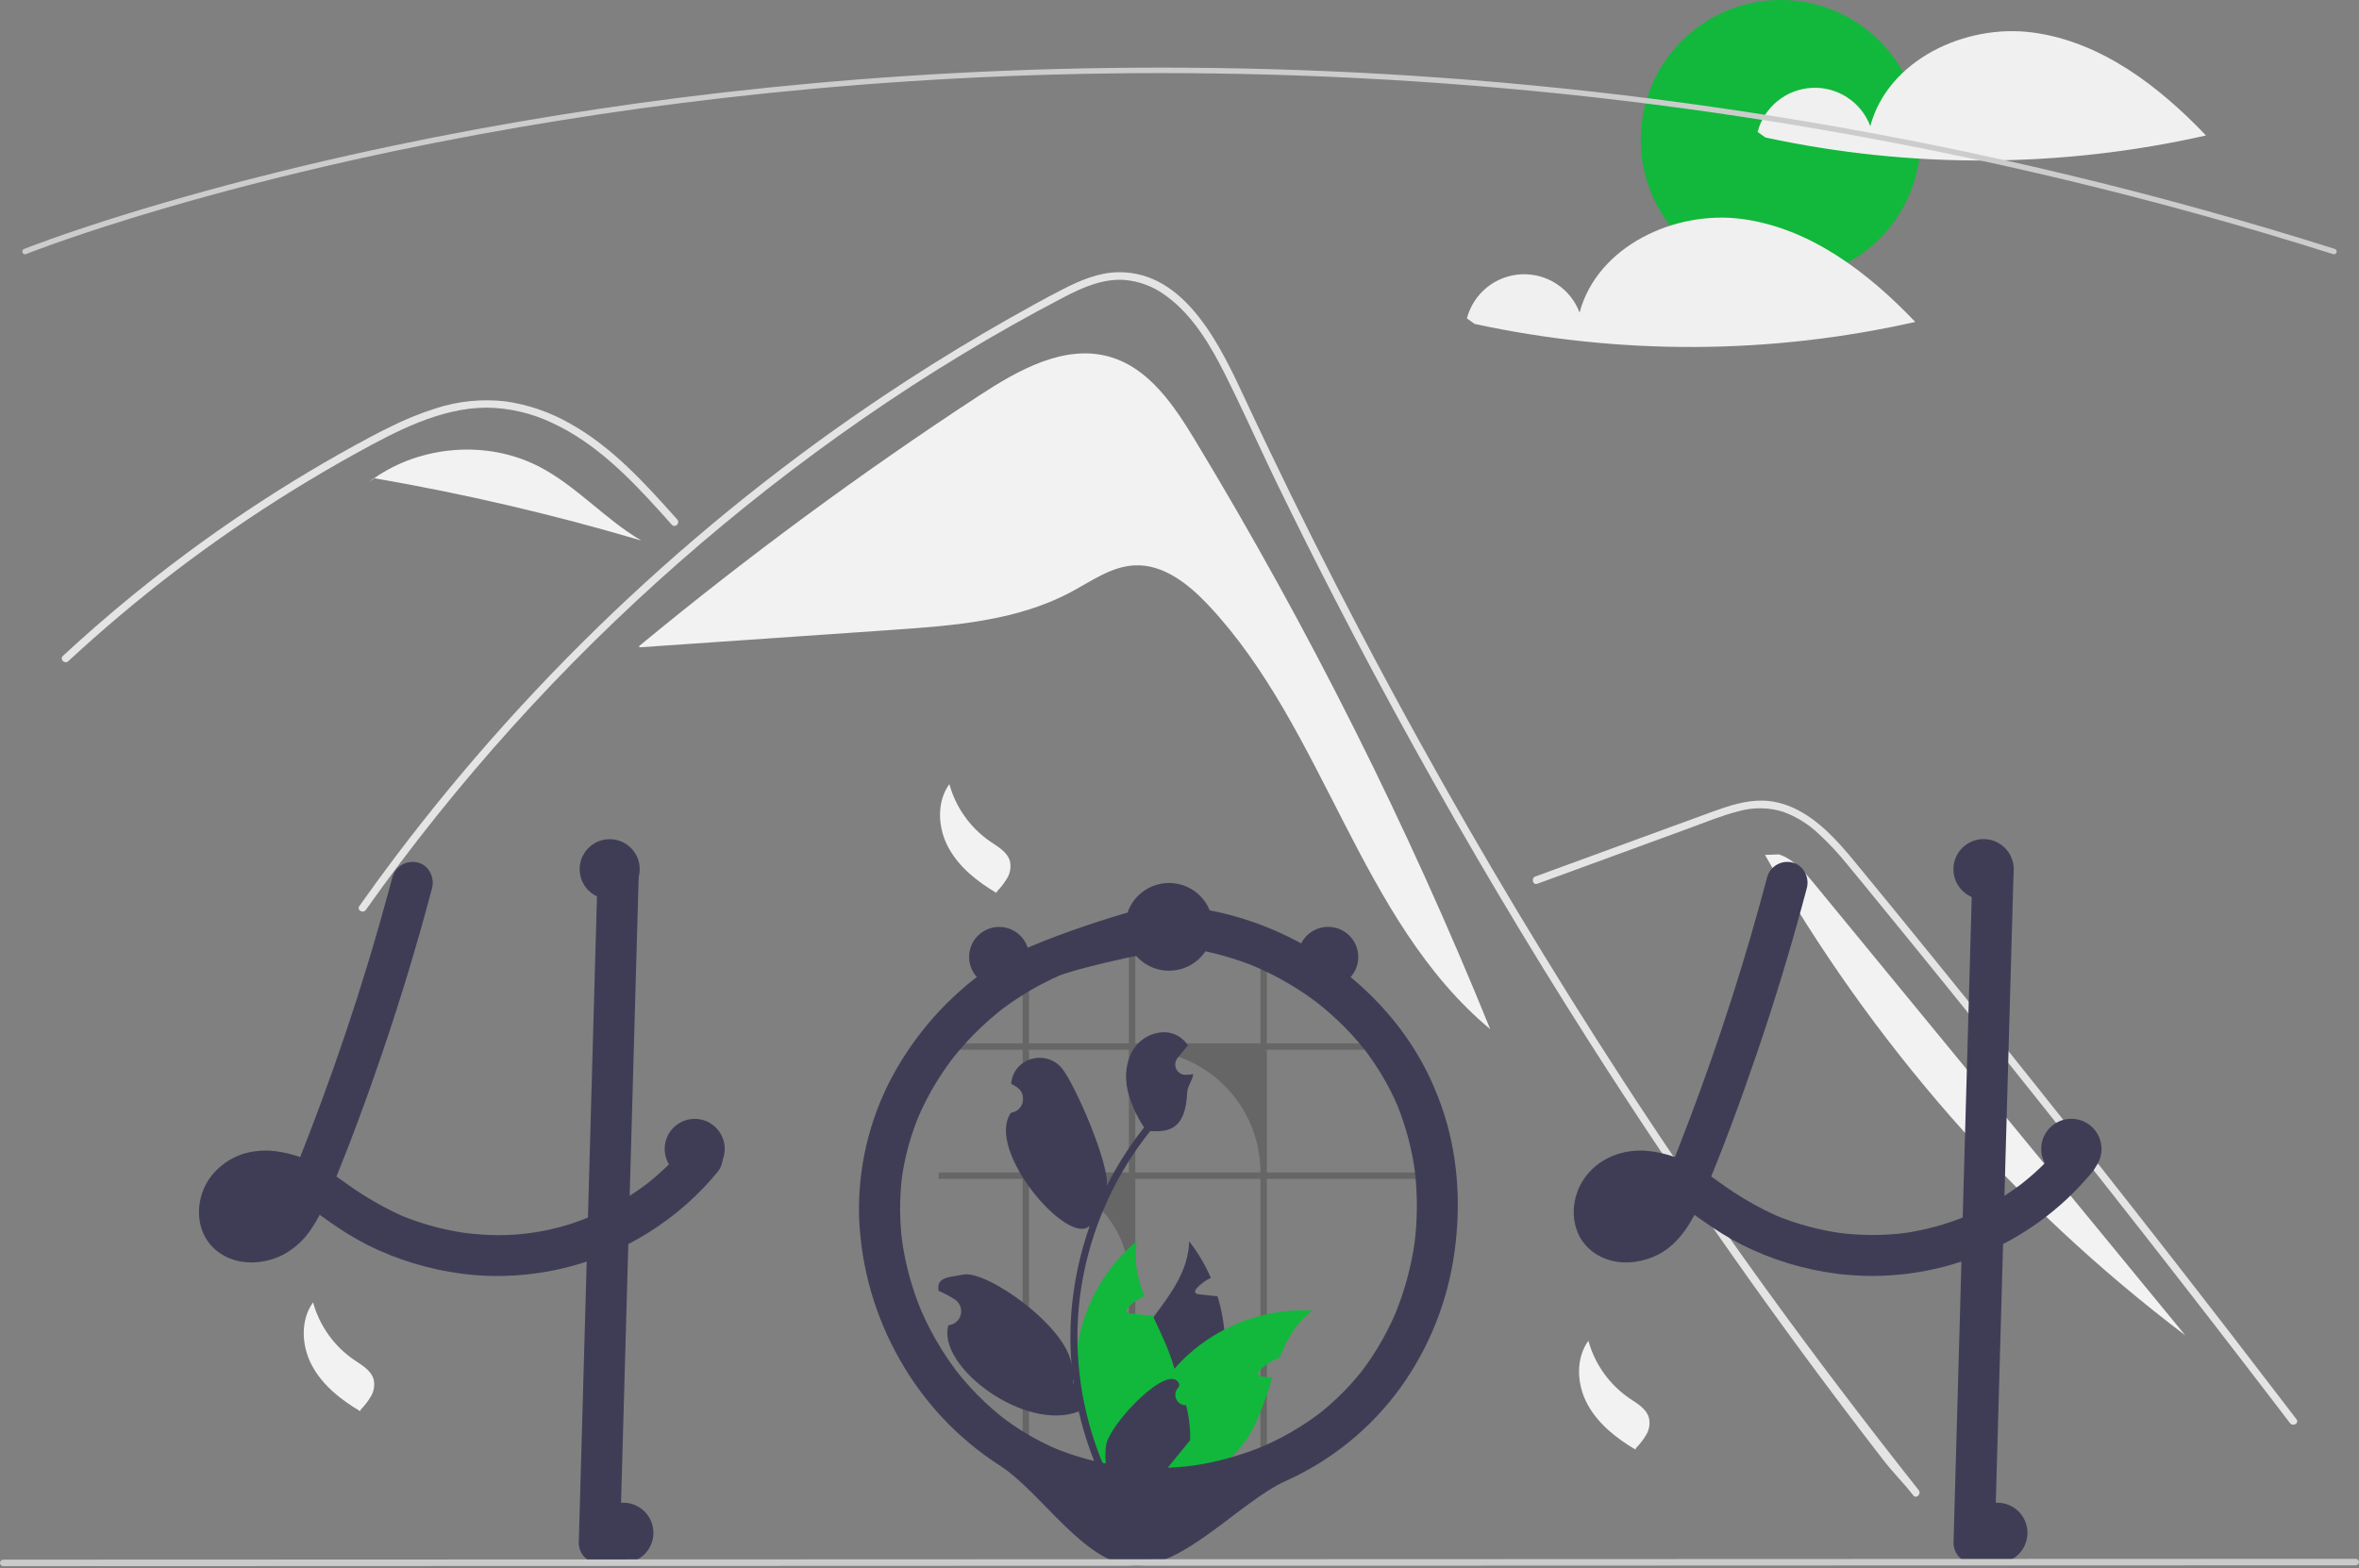 <svg width="400" height="266" viewBox="0 0 400 266" fill="none" xmlns="http://www.w3.org/2000/svg">
  <rect x="0" y="0" width="400" height="266" fill="#808080" stroke="none"/>
  <g clip-path="url(#clip0_1156_7985)">
  <path d="M202.637 74.652C199.07 68.754 194.844 62.455 188.225 60.529C180.56 58.299 172.687 62.73 166.008 67.102C146.034 80.18 126.8 94.351 108.392 109.553L108.412 109.782C122.743 108.794 137.074 107.806 151.406 106.817C161.76 106.103 172.47 105.291 181.621 100.392C185.093 98.534 188.478 96.051 192.412 95.878C197.301 95.663 201.563 99.077 204.913 102.644C224.727 123.743 230.461 156.01 252.691 174.547C238.673 139.978 221.936 106.575 202.637 74.652Z" fill="#F2F2F2"/>
  <path d="M324.432 253.615C322.241 250.848 321.346 250.2 319.185 247.408C301.586 224.646 285.045 201.116 269.561 176.817C259.043 160.315 249.048 143.495 239.573 126.358C235.063 118.211 230.676 110 226.413 101.725C223.104 95.309 219.87 88.855 216.71 82.362C215.806 80.507 214.928 78.644 214.054 76.777C211.995 72.386 209.974 67.973 207.804 63.642C205.331 58.705 202.321 53.529 197.781 50.213C195.715 48.641 193.244 47.691 190.657 47.471C186.961 47.233 183.55 48.759 180.344 50.426C156.888 62.657 134.928 77.992 115.066 95.441C95.153 112.93 77.354 132.688 62.032 154.312C61.563 154.981 60.454 154.342 60.927 153.668C62.79 151.033 64.69 148.427 66.627 145.849C90.711 113.818 120.242 86.273 153.87 64.473C159.527 60.807 165.291 57.312 171.161 53.99C174.12 52.314 177.092 50.66 180.114 49.108C183.077 47.587 186.223 46.218 189.608 46.167C201.127 45.988 207.092 59.033 211.189 67.811C212.476 70.574 213.779 73.328 215.098 76.073C220.082 86.497 225.257 96.825 230.625 107.058C233.937 113.376 237.322 119.658 240.78 125.902C251.54 145.346 262.977 164.397 275.09 183.054C291.137 207.768 307.056 229.6 325.336 252.711C325.839 253.351 324.94 254.263 324.432 253.615Z" fill="#E4E4E4"/>
  <path d="M113.928 88.999C113.258 88.254 112.593 87.507 111.92 86.761C106.608 80.887 100.908 75.08 93.613 71.712C90.135 70.056 86.338 69.175 82.486 69.133C78.505 69.146 74.612 70.19 70.933 71.653C69.194 72.347 67.493 73.136 65.817 73.976C63.903 74.939 62.023 75.967 60.151 77.003C56.639 78.947 53.171 80.976 49.749 83.091C42.941 87.299 36.346 91.827 29.964 96.677C26.655 99.193 23.415 101.791 20.243 104.471C17.293 106.96 14.403 109.517 11.572 112.14C10.967 112.699 10.063 111.795 10.668 111.236C11.414 110.542 12.169 109.851 12.924 109.169C15.055 107.242 17.221 105.352 19.421 103.499C23.432 100.114 27.548 96.859 31.767 93.736C38.328 88.876 45.115 84.346 52.128 80.145C55.633 78.047 59.185 76.038 62.786 74.117C63.873 73.537 64.973 72.97 66.086 72.433C68.611 71.159 71.234 70.091 73.93 69.24C77.75 68.004 81.791 67.607 85.778 68.076C89.627 68.636 93.336 69.919 96.709 71.857C103.871 75.86 109.426 82.05 114.831 88.091C115.377 88.705 114.478 89.613 113.928 88.999Z" fill="#E4E4E4"/>
  <path d="M260.677 149.877L277.84 143.6L286.361 140.483C289.136 139.468 291.905 138.313 294.774 137.586C297.267 136.874 299.914 136.907 302.388 137.683C304.595 138.5 306.614 139.752 308.327 141.364C310.077 142.976 311.705 144.715 313.198 146.567C315.054 148.796 316.881 151.049 318.717 153.295C326.295 162.562 333.823 171.869 341.301 181.216C348.78 190.564 356.208 199.951 363.586 209.378C370.983 218.828 378.328 228.317 385.623 237.846C386.516 239.013 387.409 240.181 388.301 241.35C388.794 241.995 389.905 241.359 389.406 240.704C382.057 231.079 374.658 221.494 367.207 211.948C359.738 202.379 352.217 192.851 344.644 183.364C337.072 173.876 329.449 164.43 321.774 155.025C319.862 152.682 317.947 150.341 316.029 148.004C314.411 146.031 312.811 144.038 311.036 142.202C307.778 138.833 303.708 135.856 298.836 135.775C295.971 135.727 293.199 136.636 290.537 137.599C287.668 138.637 284.806 139.694 281.94 140.742L264.658 147.064L260.338 148.644C259.571 148.924 259.902 150.161 260.678 149.877L260.677 149.877Z" fill="#E4E4E4"/>
  <path d="M91.355 79.104C82.633 74.622 71.464 75.5 63.45 81.1C78.737 83.737 93.856 87.266 108.732 91.668C102.555 88.049 97.723 82.377 91.355 79.104Z" fill="#F2F2F2"/>
  <path d="M63.364 81.085L61.685 82.449C62.253 81.972 62.843 81.524 63.45 81.1C63.421 81.095 63.393 81.089 63.364 81.085Z" fill="#F2F2F2"/>
  <path d="M307.681 149.94C305.992 147.884 304.165 145.73 301.638 144.895L299.279 144.988C317.238 176.722 341.493 204.451 370.555 226.474C349.597 200.962 328.639 175.451 307.681 149.94Z" fill="#F2F2F2"/>
  <path d="M160.975 132.975C162.067 136.942 164.527 140.394 167.919 142.722C169.23 143.615 170.782 144.471 171.231 145.993C171.467 146.963 171.321 147.987 170.824 148.853C170.328 149.708 169.725 150.496 169.029 151.198L168.965 151.436C165.711 149.507 162.614 147.067 160.817 143.739C159.019 140.41 158.768 136.047 160.975 132.975" fill="#F2F2F2"/>
  <path d="M269.331 227.379C270.423 231.346 272.882 234.798 276.274 237.126C277.586 238.019 279.138 238.876 279.586 240.398C279.822 241.368 279.677 242.391 279.18 243.257C278.684 244.112 278.081 244.9 277.384 245.602L277.321 245.84C274.066 243.911 270.97 241.472 269.172 238.143C267.374 234.814 267.123 230.452 269.331 227.379" fill="#F2F2F2"/>
  <path d="M53.085 220.869C54.176 224.835 56.636 228.288 60.028 230.615C61.34 231.508 62.892 232.365 63.34 233.887C63.576 234.857 63.431 235.881 62.934 236.747C62.438 237.602 61.835 238.39 61.138 239.091L61.075 239.329C57.82 237.401 54.724 234.961 52.926 231.632C51.128 228.304 50.877 223.941 53.085 220.869" fill="#F2F2F2"/>
  <path d="M301.93 47.435C315.029 47.435 325.647 36.816 325.647 23.717C325.647 10.619 315.029 0 301.93 0C288.831 0 278.213 10.619 278.213 23.717C278.213 36.816 288.831 47.435 301.93 47.435Z" fill="#11B83B"/>
  <path d="M344.731 5.52C333.236 3.966 320.113 10.179 317.134 21.389C316.383 19.396 315.019 17.693 313.237 16.527C311.455 15.36 309.348 14.79 307.221 14.899C305.094 15.008 303.057 15.791 301.403 17.134C299.75 18.477 298.567 20.31 298.024 22.37L299.34 23.312C323.972 28.639 349.47 28.524 374.053 22.974C366.058 14.572 356.225 7.074 344.731 5.52Z" fill="#F0F0F0"/>
  <path d="M295.436 37.143C283.941 35.59 270.819 41.802 267.839 53.012C267.089 51.019 265.724 49.316 263.942 48.15C262.16 46.983 260.053 46.413 257.926 46.522C255.799 46.632 253.762 47.414 252.109 48.757C250.455 50.1 249.272 51.933 248.729 53.993L250.045 54.935C274.677 60.262 300.176 60.147 324.759 54.597C316.763 46.195 306.93 38.697 295.436 37.143Z" fill="#F0F0F0"/>
  <path d="M395.759 43.123C395.711 43.123 395.664 43.115 395.618 43.101C272.657 4.215 164.284 9.3 95.023 20.413C85.597 21.925 76.146 23.671 66.932 25.604C64.58 26.096 62.139 26.625 59.679 27.174C56.74 27.829 53.841 28.503 51.061 29.177C49.86 29.461 48.682 29.748 47.529 30.037C45.781 30.468 44.008 30.918 42.106 31.412C39.982 31.959 37.824 32.534 35.69 33.119C35.682 33.122 35.674 33.124 35.666 33.126L35.666 33.127C33.256 33.785 30.859 34.462 28.54 35.138C27.286 35.5 26.074 35.858 24.913 36.211C24.784 36.246 24.669 36.281 24.552 36.316L24.303 36.392C24.159 36.436 24.016 36.48 23.873 36.52L23.864 36.523L23.864 36.523L23.487 36.641C23.037 36.777 22.598 36.91 22.166 37.043C10.752 40.561 4.477 43.065 4.415 43.089C4.358 43.112 4.297 43.123 4.236 43.123C4.175 43.122 4.115 43.109 4.059 43.085C4.003 43.061 3.952 43.026 3.909 42.983C3.866 42.939 3.833 42.887 3.81 42.831C3.787 42.774 3.776 42.713 3.777 42.652C3.777 42.591 3.79 42.531 3.814 42.475C3.838 42.419 3.873 42.368 3.916 42.325C3.96 42.282 4.012 42.248 4.069 42.226C4.131 42.201 10.437 39.685 21.893 36.153C22.326 36.02 22.766 35.887 23.218 35.751L23.568 35.642C23.58 35.637 23.593 35.633 23.605 35.63C23.747 35.589 23.888 35.546 24.032 35.503L24.282 35.427C24.407 35.389 24.529 35.352 24.655 35.317C25.807 34.967 27.023 34.608 28.281 34.245C30.6 33.568 33 32.891 35.412 32.232C35.42 32.229 35.427 32.227 35.435 32.225V32.225C37.576 31.637 39.742 31.061 41.873 30.511C43.777 30.017 45.554 29.566 47.305 29.134C48.464 28.845 49.643 28.558 50.844 28.272C53.627 27.597 56.533 26.922 59.476 26.267C61.941 25.716 64.385 25.187 66.741 24.694C75.969 22.758 85.435 21.009 94.875 19.495C164.236 8.366 272.765 3.272 395.899 42.214C396.005 42.248 396.095 42.318 396.154 42.412C396.212 42.507 396.235 42.619 396.218 42.729C396.201 42.838 396.146 42.938 396.061 43.011C395.977 43.083 395.87 43.123 395.759 43.123Z" fill="#CCCCCC"/>
  <path d="M122.302 195.245C122.141 194.774 121.87 194.348 121.511 194.003C121.379 193.88 121.236 193.77 121.083 193.673C119.87 192.864 118.056 192.682 116.903 193.673C116.786 193.774 116.679 193.884 116.582 194.003C116.238 194.426 115.884 194.84 115.521 195.245C114.926 195.924 114.317 196.579 113.68 197.217C113.498 197.393 113.317 197.575 113.131 197.751C113.024 197.858 112.917 197.961 112.81 198.063C112.401 198.454 111.982 198.83 111.559 199.202C111.336 199.402 111.113 199.598 110.885 199.788C110.545 200.072 110.206 200.356 109.862 200.63C109.829 200.653 109.797 200.677 109.764 200.704C109.755 200.709 109.75 200.718 109.741 200.723C109.736 200.723 109.732 200.723 109.727 200.732C109.714 200.737 109.703 200.745 109.694 200.756C109.592 200.825 109.522 200.872 109.471 200.914C109.49 200.904 109.508 200.89 109.527 200.881C109.443 200.946 109.355 201.011 109.271 201.076C108.457 201.676 107.625 202.253 106.774 202.792C104.668 204.14 102.457 205.314 100.161 206.304C100.007 206.364 99.849 206.429 99.691 206.49C93.68 208.952 87.16 209.913 80.694 209.289C80.034 209.238 79.373 209.168 78.713 209.08C77.95 208.968 77.192 208.833 76.439 208.68C73.571 208.108 70.764 207.261 68.059 206.15C64.674 204.6 61.455 202.712 58.451 200.514C57.986 200.184 57.516 199.853 57.047 199.533C57.581 198.221 58.107 196.91 58.618 195.589C58.874 194.952 59.121 194.315 59.362 193.673C61.264 188.73 63.05 183.74 64.762 178.731C66.492 173.657 68.124 168.554 69.659 163.422C69.817 162.901 69.97 162.38 70.119 161.859C70.924 159.148 71.695 156.431 72.435 153.707C72.505 153.442 72.579 153.181 72.644 152.916C72.858 152.135 73.067 151.354 73.272 150.573C73.737 148.81 72.686 146.703 70.835 146.28C69.944 146.052 68.999 146.178 68.199 146.633C67.399 147.087 66.807 147.834 66.547 148.717C66.347 149.47 66.147 150.219 65.943 150.973C64.962 154.614 63.929 158.243 62.846 161.859C62.688 162.38 62.529 162.901 62.371 163.422C59.981 171.3 57.357 179.098 54.498 186.818C54.154 187.753 53.805 188.685 53.452 189.613C53.28 190.069 53.108 190.525 52.931 190.98C52.591 191.878 52.243 192.775 51.894 193.673C51.694 194.198 51.489 194.724 51.285 195.245C51.15 195.575 51.02 195.905 50.889 196.231C49.563 195.755 48.19 195.424 46.792 195.245L46.569 195.217C45.486 195.087 44.39 195.096 43.309 195.245C41.691 195.434 40.135 195.975 38.749 196.832C37.364 197.689 36.184 198.839 35.292 200.202C33.073 203.695 33.101 208.689 36.212 211.656C39.417 214.712 44.267 214.688 48.039 212.777C50.037 211.696 51.722 210.116 52.931 208.192C53.394 207.494 53.819 206.772 54.205 206.029C54.303 206.094 54.4 206.159 54.498 206.229C54.87 206.49 55.242 206.755 55.609 207.015C57.75 208.566 60.006 209.951 62.357 211.159C67.413 213.672 72.856 215.318 78.457 216.028C78.583 216.042 78.704 216.06 78.829 216.074C79.448 216.153 80.071 216.214 80.694 216.265C89.633 216.938 98.583 215.109 106.541 210.982C107.216 210.633 107.884 210.267 108.546 209.884C109.573 209.289 110.578 208.657 111.559 207.987C112.094 207.624 112.615 207.257 113.131 206.871C115.387 205.209 117.489 203.35 119.414 201.314C120.144 200.546 120.843 199.754 121.511 198.937C122.143 198.269 122.507 197.392 122.534 196.472C122.531 196.053 122.452 195.637 122.302 195.245ZM45.295 206.322C45.392 206.252 45.49 206.178 45.583 206.104C45.555 206.173 45.42 206.252 45.295 206.322H45.295ZM46.788 204.82C46.681 204.941 46.583 205.062 46.476 205.183C46.151 205.547 45.801 205.889 45.43 206.206C45.379 206.252 45.323 206.299 45.267 206.341C45.266 206.341 45.266 206.341 45.265 206.341C45.265 206.341 45.264 206.342 45.264 206.342C45.263 206.343 45.263 206.343 45.263 206.344C45.262 206.344 45.262 206.345 45.262 206.345C45.195 206.375 45.13 206.41 45.067 206.448C44.867 206.569 44.662 206.68 44.453 206.783C44.043 206.933 43.622 207.05 43.193 207.131C42.863 207.155 42.532 207.159 42.202 207.141H42.193C41.965 207.09 41.74 207.028 41.519 206.955C41.407 206.899 41.3 206.834 41.193 206.769C41.151 206.731 41.114 206.694 41.091 206.671C41.045 206.629 41.003 206.584 40.965 206.536C40.965 206.535 40.965 206.535 40.965 206.534C40.965 206.534 40.964 206.533 40.964 206.533C40.964 206.532 40.963 206.532 40.962 206.532C40.962 206.532 40.961 206.531 40.961 206.531C40.91 206.438 40.854 206.345 40.803 206.252C40.8 206.25 40.798 206.247 40.798 206.243C40.761 206.127 40.728 206.006 40.7 205.885C40.69 205.673 40.692 205.46 40.705 205.248C40.767 204.951 40.851 204.659 40.956 204.374C41.05 204.172 41.157 203.976 41.277 203.788C41.286 203.769 41.333 203.695 41.384 203.611C41.389 203.606 41.389 203.606 41.389 203.602C41.458 203.523 41.528 203.439 41.602 203.365C41.728 203.225 41.863 203.104 41.998 202.979C42.26 202.807 42.532 202.65 42.812 202.509C43.255 202.351 43.711 202.228 44.174 202.141C44.857 202.087 45.543 202.093 46.225 202.16C46.871 202.272 47.508 202.429 48.132 202.63C47.754 203.364 47.323 204.069 46.843 204.741C46.825 204.769 46.806 204.797 46.788 204.82ZM41.616 203.29C41.575 203.356 41.527 203.417 41.472 203.471C41.509 203.403 41.558 203.341 41.616 203.29Z" fill="#3F3D56"/>
  <path d="M108.322 147.75C108.281 149.21 108.239 150.67 108.197 152.13C108.108 155.372 108.017 158.615 107.922 161.859C107.825 165.51 107.723 169.159 107.616 172.806C107.564 174.69 107.512 176.573 107.457 178.456C107.313 183.53 107.171 188.602 107.03 193.673C107.016 194.198 106.997 194.719 106.983 195.245C106.913 197.761 106.844 200.276 106.774 202.792C106.695 205.522 106.617 208.252 106.541 210.982C106.485 213.028 106.428 215.076 106.369 217.125C105.951 231.974 105.532 246.823 105.114 261.672C105.096 262.591 104.723 263.468 104.072 264.118C103.422 264.769 102.545 265.142 101.626 265.159C100.703 265.152 99.82 264.782 99.168 264.13C98.515 263.477 98.145 262.594 98.138 261.672C98.371 253.319 98.606 244.967 98.845 236.615C99.054 229.063 99.266 221.51 99.482 213.958C99.552 211.47 99.621 208.98 99.691 206.489C99.798 202.741 99.904 198.993 100.007 195.245C100.021 194.719 100.04 194.198 100.054 193.673C100.063 193.212 100.077 192.757 100.091 192.296C100.296 185.018 100.5 177.739 100.705 170.458C100.789 167.593 100.869 164.727 100.947 161.859C101.04 158.59 101.133 155.322 101.226 152.056C101.268 150.619 101.305 149.187 101.347 147.75C101.364 146.83 101.738 145.953 102.388 145.303C103.038 144.653 103.915 144.279 104.835 144.262C105.757 144.269 106.64 144.639 107.293 145.292C107.945 145.944 108.315 146.827 108.322 147.75Z" fill="#3F3D56"/>
  <path d="M299.655 148.718C295.998 162.566 291.627 176.217 286.559 189.614C285.161 193.31 283.73 196.998 282.201 200.641L282.552 199.808C281.87 201.544 280.998 203.199 279.953 204.743C279.882 204.843 279.81 204.941 279.736 205.039C280.097 204.577 280.166 204.486 279.942 204.765C279.824 204.905 279.707 205.045 279.585 205.182C279.259 205.546 278.91 205.888 278.539 206.206C278.446 206.286 278.351 206.364 278.254 206.441L278.691 206.102C278.64 206.221 278.285 206.379 278.174 206.447C277.816 206.663 277.442 206.853 277.056 207.014L277.889 206.662C277.256 206.917 276.596 207.098 275.921 207.202L276.848 207.077C276.186 207.169 275.514 207.176 274.85 207.099L275.777 207.223C275.233 207.148 274.701 207.005 274.193 206.797L275.027 207.148C274.756 207.03 274.495 206.891 274.246 206.732C274.12 206.649 273.732 206.356 274.239 206.743C274.766 207.146 274.307 206.778 274.198 206.671C274.108 206.582 274.026 206.485 273.938 206.394C273.528 205.973 274.401 207.118 274.123 206.626C273.973 206.379 273.837 206.125 273.714 205.865L274.066 206.698C273.906 206.301 273.792 205.888 273.727 205.465L273.852 206.392C273.785 205.866 273.785 205.334 273.85 204.809L273.726 205.736C273.811 205.149 273.966 204.574 274.188 204.024L273.837 204.858C273.991 204.488 274.175 204.13 274.385 203.789C274.481 203.612 274.595 203.445 274.723 203.29C274.746 203.298 274.133 203.994 274.459 203.643C274.544 203.551 274.623 203.454 274.709 203.363C274.847 203.217 274.994 203.083 275.14 202.945C275.625 202.483 274.46 203.394 275.02 203.028C275.427 202.761 275.854 202.528 276.299 202.331L275.466 202.683C276.21 202.377 276.991 202.167 277.789 202.06L276.861 202.184C277.86 202.069 278.87 202.081 279.866 202.22L278.939 202.095C280.2 202.286 281.433 202.633 282.609 203.127L281.776 202.776C284.282 203.852 286.502 205.45 288.718 207.016C290.858 208.566 293.113 209.951 295.464 211.158C300.52 213.672 305.963 215.319 311.565 216.029C319.599 217.013 327.751 215.964 335.274 212.978C342.797 209.991 349.449 205.164 354.621 198.938C355.252 198.268 355.616 197.391 355.643 196.471C355.636 195.548 355.27 194.663 354.621 194.005C353.342 192.83 350.924 192.499 349.689 194.005C348.518 195.435 347.258 196.79 345.919 198.063C345.293 198.657 344.651 199.232 343.992 199.789C343.616 200.107 343.235 200.418 342.848 200.724C342.665 200.868 342.095 201.253 342.97 200.632C342.77 200.774 342.577 200.93 342.379 201.076C339.451 203.235 336.277 205.04 332.924 206.454L333.757 206.103C330.16 207.612 326.381 208.647 322.517 209.182L323.444 209.058C319.468 209.581 315.441 209.575 311.467 209.04L312.394 209.165C308.421 208.619 304.536 207.561 300.835 206.016L301.668 206.368C298.096 204.788 294.707 202.824 291.559 200.512C289.921 199.299 288.194 198.212 286.391 197.26C284.292 196.187 282.018 195.496 279.677 195.219C275.288 194.702 270.815 196.412 268.402 200.204C266.181 203.694 266.209 208.689 269.319 211.656C272.523 214.713 277.373 214.687 281.148 212.775C284.784 210.934 286.967 207.108 288.503 203.501C291.959 195.384 295.018 187.079 297.869 178.731C300.689 170.473 303.246 162.131 305.541 153.706C305.826 152.662 306.106 151.618 306.382 150.572C306.847 148.81 305.795 146.703 303.946 146.282C303.054 146.052 302.108 146.178 301.308 146.632C300.507 147.087 299.915 147.834 299.655 148.718L299.655 148.718Z" fill="#3F3D56"/>
  <path d="M334.456 147.75L333.2 192.298L331.951 236.614L331.245 261.672C331.253 262.595 331.623 263.477 332.275 264.13C332.928 264.782 333.81 265.152 334.733 265.16C335.653 265.142 336.529 264.769 337.18 264.119C337.83 263.468 338.203 262.592 338.221 261.672L339.476 217.124L340.725 172.808L341.431 147.75C341.424 146.827 341.054 145.944 340.401 145.292C339.749 144.64 338.866 144.27 337.944 144.262C337.024 144.279 336.147 144.653 335.497 145.303C334.847 145.953 334.473 146.83 334.456 147.75Z" fill="#3F3D56"/>
  <path opacity="0.2" d="M213.731 249.234H214.814V199.92H240.079V198.84H214.814V178.032H234.325C234.039 177.668 233.745 177.309 233.442 176.954H214.814V163.211C214.456 163.058 214.095 162.911 213.731 162.772V176.954H192.501V159.345C192.137 159.362 191.779 159.387 191.417 159.417V176.954H174.48V163.816C174.117 163.977 173.758 164.147 173.403 164.324V176.954H159.165V178.032H173.403V198.84H159.165V199.92H173.403V249.234H174.48V199.92C176.705 199.92 178.907 200.358 180.963 201.209C183.018 202.06 184.885 203.307 186.458 204.88C188.031 206.453 189.278 208.32 190.129 210.375C190.98 212.43 191.418 214.633 191.417 216.857V249.234H192.501V199.92H213.731V249.234ZM174.48 198.84V178.032H191.417V198.84H174.48ZM192.501 198.84V178.032H192.925C195.658 178.032 198.363 178.57 200.888 179.616C203.412 180.662 205.706 182.195 207.638 184.127C209.57 186.059 211.102 188.353 212.148 190.877C213.193 193.402 213.731 196.108 213.731 198.84H192.501Z" fill="black"/>
  <path d="M207.117 234.448C205.753 240.53 202.487 246.02 197.793 250.12C197.448 250.418 197.104 250.706 196.746 250.99C195.877 251.069 195.013 251.149 194.156 251.232C193.444 251.297 192.742 251.366 192.045 251.431L191.919 251.445L191.831 250.683L191.477 247.595C190.106 245.356 189.256 242.838 188.991 240.227C188.725 237.615 189.05 234.977 189.943 232.509C191.17 229.198 193.393 226.273 195.579 223.371C198.597 219.362 201.531 215.4 201.638 210.512C203.124 212.413 204.358 214.496 205.312 216.711C204.412 217.135 203.603 217.731 202.931 218.464C202.741 218.674 202.55 218.967 202.68 219.218C202.792 219.432 203.071 219.483 203.313 219.511C203.894 219.571 204.48 219.632 205.061 219.692C205.526 219.743 205.991 219.79 206.456 219.841C207.019 221.688 207.401 223.585 207.596 225.505C207.909 228.493 207.747 231.511 207.117 234.448Z" fill="#3F3D56"/>
  <path d="M222.556 222.259C219.812 224.254 218.208 227.124 216.962 230.286C215.684 230.695 214.535 231.429 213.627 232.416C213.437 232.625 213.246 232.918 213.376 233.169C213.488 233.383 213.767 233.434 214.009 233.462C214.59 233.523 215.176 233.583 215.757 233.644C214.511 237.383 213.367 241.252 211.162 244.409C209.697 246.494 207.786 248.227 205.568 249.483C204.963 249.828 204.339 250.137 203.699 250.408C201.336 250.59 199.019 250.784 196.746 250.99C195.876 251.069 195.013 251.149 194.156 251.232C193.444 251.297 192.742 251.366 192.045 251.432C192.04 251.176 192.04 250.92 192.045 250.664C192.192 243.851 194.698 237.299 199.136 232.128C199.346 231.886 199.56 231.649 199.778 231.411C202.027 229.01 204.671 227.012 207.596 225.505C212.204 223.109 217.369 221.989 222.556 222.259Z" fill="#11B83B"/>
  <path d="M194.96 248.846L194.426 250.427L194.156 251.232C193.444 251.297 192.742 251.366 192.045 251.431L191.919 251.445C191.147 251.525 190.38 251.604 189.612 251.683C189.412 251.45 189.212 251.213 189.017 250.971C184.163 245.093 181.833 237.533 182.536 229.942C183.239 222.351 186.919 215.347 192.77 210.461C192.156 213.674 192.872 216.753 194.049 219.808C193.923 219.86 193.802 219.911 193.686 219.966C192.786 220.39 191.977 220.986 191.305 221.72C191.114 221.929 190.924 222.222 191.054 222.473C191.166 222.687 191.445 222.738 191.686 222.766C192.268 222.826 192.854 222.887 193.435 222.947C193.9 222.999 194.365 223.045 194.83 223.096C195.049 223.119 195.267 223.143 195.486 223.166C195.518 223.236 195.546 223.301 195.579 223.371C196.904 226.245 198.332 229.132 199.136 232.127C199.338 232.879 199.497 233.641 199.611 234.411C199.969 237.012 199.737 239.66 198.932 242.159C198.127 244.658 196.769 246.943 194.96 248.846Z" fill="#11B83B"/>
  <path d="M241.771 181.396C237.767 173.587 231.565 167.016 224.27 162.188C216.952 157.366 208.555 154.43 199.826 153.64C198.682 153.536 197.535 153.475 196.385 153.458C195.027 153.437 174.591 159.332 167.745 164.145C160.902 168.9 155.274 175.197 151.313 182.527C147.359 189.898 145.415 198.179 145.674 206.539C146.013 214.949 148.357 223.157 152.512 230.478C156.609 237.774 162.427 243.96 169.46 248.496C176.593 253.047 183.758 265.115 192.179 265.541C200.664 265.97 210.341 254.587 218.08 251.13C225.819 247.645 232.509 242.193 237.484 235.316C242.319 228.578 245.446 220.767 246.599 212.554C247.796 204.144 247.238 195.471 244.366 187.434C243.629 185.368 242.762 183.352 241.771 181.396C240.943 179.766 238.518 179.165 236.999 180.145C236.217 180.626 235.65 181.391 235.417 182.28C235.184 183.168 235.302 184.113 235.748 184.917C236.234 185.874 236.686 186.847 237.103 187.836L236.752 187.003C238.333 190.804 239.408 194.797 239.95 198.879L239.825 197.952C240.401 202.38 240.391 206.865 239.794 211.291L239.919 210.363C239.316 214.789 238.135 219.115 236.406 223.233L236.757 222.4C235.868 224.501 234.831 226.536 233.655 228.491C233.059 229.479 232.426 230.443 231.757 231.385C231.463 231.798 231.16 232.203 230.855 232.608C230.457 233.136 231.398 231.918 230.987 232.436C230.917 232.525 230.847 232.613 230.776 232.701C230.565 232.965 230.351 233.227 230.134 233.486C228.684 235.216 227.102 236.83 225.401 238.315C224.978 238.684 224.547 239.046 224.11 239.399C223.892 239.575 223.676 239.758 223.449 239.922C223.457 239.916 224.183 239.364 223.754 239.684C223.619 239.785 223.485 239.887 223.349 239.987C222.447 240.656 221.521 241.29 220.571 241.89C218.384 243.268 216.089 244.468 213.709 245.477L214.542 245.126C210.437 246.854 206.122 248.035 201.708 248.638L202.636 248.513C198.224 249.109 193.754 249.117 189.34 248.536L190.268 248.661C186.257 248.122 182.333 247.062 178.597 245.506L179.43 245.858C177.266 244.944 175.18 243.857 173.191 242.606C172.207 241.986 171.249 241.328 170.316 240.631C170.182 240.532 170.051 240.431 169.918 240.331C169.492 240.01 170.224 240.568 170.23 240.572C169.982 240.394 169.744 240.204 169.516 240.002C169.065 239.635 168.622 239.26 168.185 238.876C166.439 237.338 164.808 235.673 163.305 233.896C162.929 233.451 162.561 233 162.201 232.542C162.045 232.344 161.761 231.942 162.389 232.788C162.307 232.677 162.221 232.568 162.137 232.457C161.937 232.191 161.739 231.923 161.544 231.653C160.861 230.708 160.212 229.74 159.597 228.749C158.206 226.505 156.992 224.155 155.967 221.723L156.318 222.556C154.64 218.563 153.492 214.367 152.905 210.075L153.029 211.003C152.499 207.047 152.492 203.039 153.007 199.081L152.882 200.008C153.41 196.175 154.442 192.429 155.949 188.866L155.597 189.699C156.546 187.469 157.664 185.314 158.943 183.255C159.584 182.225 160.262 181.22 160.979 180.24C161.142 180.017 161.307 179.796 161.473 179.576C161.624 179.377 162.038 178.881 161.331 179.756C161.401 179.671 161.467 179.582 161.536 179.496C161.929 178.997 162.332 178.507 162.745 178.024C164.306 176.196 165.998 174.483 167.806 172.899C168.263 172.498 168.727 172.106 169.198 171.723C169.413 171.548 169.628 171.376 169.845 171.205C169.932 171.137 170.02 171.07 170.107 171.001C169.178 171.74 169.848 171.202 170.059 171.044C171.031 170.316 172.028 169.625 173.052 168.97C175.327 167.514 177.721 166.253 180.207 165.199L179.374 165.551C182.983 164.035 198.972 160.459 201.88 160.849L200.952 160.725C205.227 161.321 209.404 162.475 213.378 164.158L212.545 163.806C214.559 164.661 216.516 165.644 218.405 166.749C219.348 167.303 220.273 167.886 221.18 168.499C221.609 168.79 222.033 169.086 222.453 169.39C222.663 169.541 222.872 169.695 223.079 169.85C223.195 169.936 223.309 170.023 223.424 170.109C223.907 170.471 222.758 169.584 223.265 169.985C224.961 171.317 226.571 172.754 228.087 174.288C228.831 175.046 229.55 175.828 230.243 176.635C230.598 177.048 230.947 177.468 231.288 177.894C231.457 178.105 232.034 178.871 231.327 177.933C231.5 178.162 231.675 178.39 231.845 178.621C233.315 180.61 234.62 182.715 235.748 184.917C236.582 186.543 238.997 187.15 240.52 186.168C241.302 185.686 241.869 184.922 242.102 184.033C242.335 183.144 242.217 182.199 241.771 181.396Z" fill="#3F3D56"/>
  <path d="M201.131 238.315C200.771 238.331 200.414 238.237 200.11 238.044C199.805 237.851 199.567 237.57 199.428 237.237C199.289 236.905 199.256 236.537 199.332 236.185C199.409 235.833 199.592 235.513 199.857 235.268C199.901 235.092 199.933 234.966 199.977 234.789C199.961 234.751 199.945 234.713 199.929 234.674C198.311 230.816 187.985 241.573 187.538 245.199C187.341 246.802 187.424 248.427 187.783 250.002C184.438 242.706 182.701 234.775 182.69 226.748C182.69 224.734 182.801 222.722 183.025 220.72C183.211 219.079 183.467 217.45 183.796 215.832C185.589 207.055 189.438 198.829 195.027 191.828C198.224 192.006 201.026 191.52 201.296 185.324C201.344 184.222 202.162 183.268 202.342 182.182C202.037 182.222 201.726 182.247 201.421 182.267C201.326 182.272 201.226 182.277 201.131 182.282L201.095 182.284C200.76 182.299 200.427 182.217 200.137 182.047C199.848 181.878 199.613 181.628 199.462 181.328C199.311 181.028 199.25 180.691 199.286 180.358C199.322 180.024 199.453 179.707 199.665 179.447C199.797 179.285 199.928 179.123 200.06 178.961C200.261 178.71 200.466 178.465 200.666 178.215C200.689 178.191 200.711 178.166 200.731 178.14C200.961 177.855 201.191 177.575 201.421 177.29C201.001 176.637 200.436 176.091 199.77 175.694C197.464 174.343 194.282 175.278 192.616 177.365C190.945 179.451 190.63 182.378 191.21 184.984C191.781 187.202 192.725 189.307 194.002 191.208C193.877 191.368 193.747 191.523 193.622 191.683C191.335 194.623 189.343 197.78 187.672 201.109C188.145 197.417 182.365 184.084 180.13 181.26C177.445 177.868 171.94 179.348 171.467 183.648C171.463 183.69 171.458 183.732 171.454 183.773C171.786 183.961 172.111 184.159 172.429 184.37C172.828 184.637 173.138 185.018 173.317 185.464C173.496 185.909 173.536 186.399 173.432 186.868C173.328 187.337 173.085 187.764 172.734 188.092C172.384 188.421 171.942 188.636 171.467 188.709L171.419 188.716C166.975 195.061 181.221 211.575 184.786 207.867C183.108 212.624 182.055 217.578 181.655 222.606C181.428 225.572 181.441 228.552 181.695 231.516L181.68 231.411C180.887 224.955 167.295 215.357 163.326 216.156C161.04 216.617 158.787 216.512 159.135 218.818C159.14 218.855 159.146 218.892 159.152 218.929C159.768 219.18 160.367 219.469 160.948 219.794C161.28 219.982 161.604 220.18 161.922 220.391C162.322 220.658 162.631 221.039 162.81 221.485C162.989 221.931 163.03 222.42 162.926 222.889C162.822 223.358 162.579 223.785 162.228 224.113C161.878 224.442 161.436 224.657 160.961 224.73L160.912 224.737C160.877 224.742 160.847 224.747 160.812 224.752C158.79 231.712 173.791 242.945 182.91 239.371H182.915C183.819 243.298 185.129 247.121 186.823 250.777H200.781C200.831 250.622 200.876 250.462 200.921 250.307C199.629 250.388 198.332 250.311 197.059 250.077C198.094 248.806 199.13 247.526 200.165 246.255C200.189 246.231 200.21 246.206 200.23 246.18C200.756 245.529 201.286 244.884 201.811 244.234L201.812 244.233C201.84 242.239 201.611 240.25 201.131 238.315L201.131 238.315ZM185.147 206.872L185.154 206.862L185.147 206.882V206.872ZM182.055 234.743L181.935 234.473C181.94 234.278 181.94 234.083 181.935 233.883C181.935 233.828 181.925 233.773 181.925 233.718C181.97 234.063 182.01 234.408 182.06 234.753L182.055 234.743Z" fill="#3F3D56"/>
  <path d="M44.295 209.271C47.12 209.271 49.41 206.98 49.41 204.155C49.41 201.33 47.12 199.04 44.295 199.04C41.47 199.04 39.179 201.33 39.179 204.155C39.179 206.98 41.47 209.271 44.295 209.271Z" fill="#3F3D56"/>
  <path d="M105.681 265.076C108.506 265.076 110.796 262.785 110.796 259.96C110.796 257.135 108.506 254.845 105.681 254.845C102.856 254.845 100.565 257.135 100.565 259.96C100.565 262.785 102.856 265.076 105.681 265.076Z" fill="#3F3D56"/>
  <path d="M338.669 265.076C341.494 265.076 343.784 262.785 343.784 259.96C343.784 257.135 341.494 254.845 338.669 254.845C335.843 254.845 333.553 257.135 333.553 259.96C333.553 262.785 335.843 265.076 338.669 265.076Z" fill="#3F3D56"/>
  <path d="M351.225 199.969C354.05 199.969 356.34 197.679 356.34 194.854C356.34 192.029 354.05 189.738 351.225 189.738C348.4 189.738 346.109 192.029 346.109 194.854C346.109 197.679 348.4 199.969 351.225 199.969Z" fill="#3F3D56"/>
  <path d="M336.343 152.535C339.169 152.535 341.459 150.244 341.459 147.419C341.459 144.594 339.169 142.304 336.343 142.304C333.518 142.304 331.228 144.594 331.228 147.419C331.228 150.244 333.518 152.535 336.343 152.535Z" fill="#3F3D56"/>
  <path d="M122.888 194.854C122.885 196.16 122.379 197.416 121.476 198.36C120.573 199.305 119.342 199.866 118.037 199.928C116.731 199.99 115.452 199.547 114.464 198.692C113.476 197.837 112.854 196.635 112.728 195.334C112.602 194.034 112.98 192.735 113.785 191.705C114.59 190.676 115.76 189.995 117.052 189.805C118.345 189.614 119.662 189.927 120.73 190.68C121.798 191.433 122.535 192.568 122.79 193.849C122.856 194.18 122.888 194.517 122.888 194.854Z" fill="#3F3D56"/>
  <path d="M225.198 167.417C228.023 167.417 230.313 165.126 230.313 162.301C230.313 159.476 228.023 157.186 225.198 157.186C222.372 157.186 220.082 159.476 220.082 162.301C220.082 165.126 222.372 167.417 225.198 167.417Z" fill="#3F3D56"/>
  <path d="M174.508 162.301C174.505 163.608 173.999 164.863 173.096 165.808C172.193 166.752 170.962 167.313 169.657 167.375C168.351 167.437 167.072 166.994 166.084 166.139C165.096 165.284 164.474 164.082 164.348 162.782C164.222 161.481 164.6 160.182 165.405 159.152C166.21 158.123 167.38 157.443 168.672 157.252C169.965 157.061 171.282 157.375 172.35 158.127C173.418 158.88 174.155 160.015 174.41 161.297C174.476 161.627 174.508 161.964 174.508 162.301Z" fill="#3F3D56"/>
  <path d="M108.471 147.419C108.468 148.726 107.963 149.981 107.06 150.926C106.157 151.87 104.925 152.432 103.62 152.493C102.315 152.555 101.036 152.113 100.048 151.258C99.06 150.403 98.438 149.201 98.312 147.9C98.185 146.599 98.564 145.3 99.368 144.271C100.173 143.241 101.343 142.561 102.636 142.37C103.929 142.179 105.245 142.493 106.313 143.246C107.381 143.998 108.119 145.133 108.374 146.415C108.439 146.745 108.472 147.082 108.471 147.419Z" fill="#3F3D56"/>
  <path d="M278.678 211.13C281.503 211.13 283.793 208.84 283.793 206.015C283.793 203.19 281.503 200.899 278.678 200.899C275.853 200.899 273.562 203.19 273.562 206.015C273.562 208.84 275.853 211.13 278.678 211.13Z" fill="#3F3D56"/>
  <path d="M198.225 164.626C202.334 164.626 205.666 161.295 205.666 157.185C205.666 153.076 202.334 149.745 198.225 149.745C194.116 149.745 190.784 153.076 190.784 157.185C190.784 161.295 194.116 164.626 198.225 164.626Z" fill="#3F3D56"/>
  <path d="M399.446 265.467L0.554 265.61C0.481 265.61 0.409 265.595 0.342 265.568C0.275 265.54 0.214 265.499 0.162 265.448C0.111 265.396 0.07 265.335 0.042 265.268C0.014 265.201 0 265.129 0 265.056C0 264.983 0.014 264.911 0.042 264.844C0.07 264.777 0.111 264.716 0.162 264.664C0.214 264.613 0.275 264.572 0.342 264.544C0.409 264.517 0.481 264.502 0.554 264.502L399.446 264.359C399.593 264.36 399.733 264.418 399.837 264.522C399.94 264.626 399.998 264.767 399.998 264.913C399.998 265.06 399.94 265.2 399.837 265.304C399.733 265.408 399.593 265.466 399.446 265.467Z" fill="#CACACA"/>
  </g>
  <defs>
  <clipPath id="clip0_1156_7985">
  <rect width="400" height="265.61" fill="white"/>
  </clipPath>
  </defs>
  </svg>
  